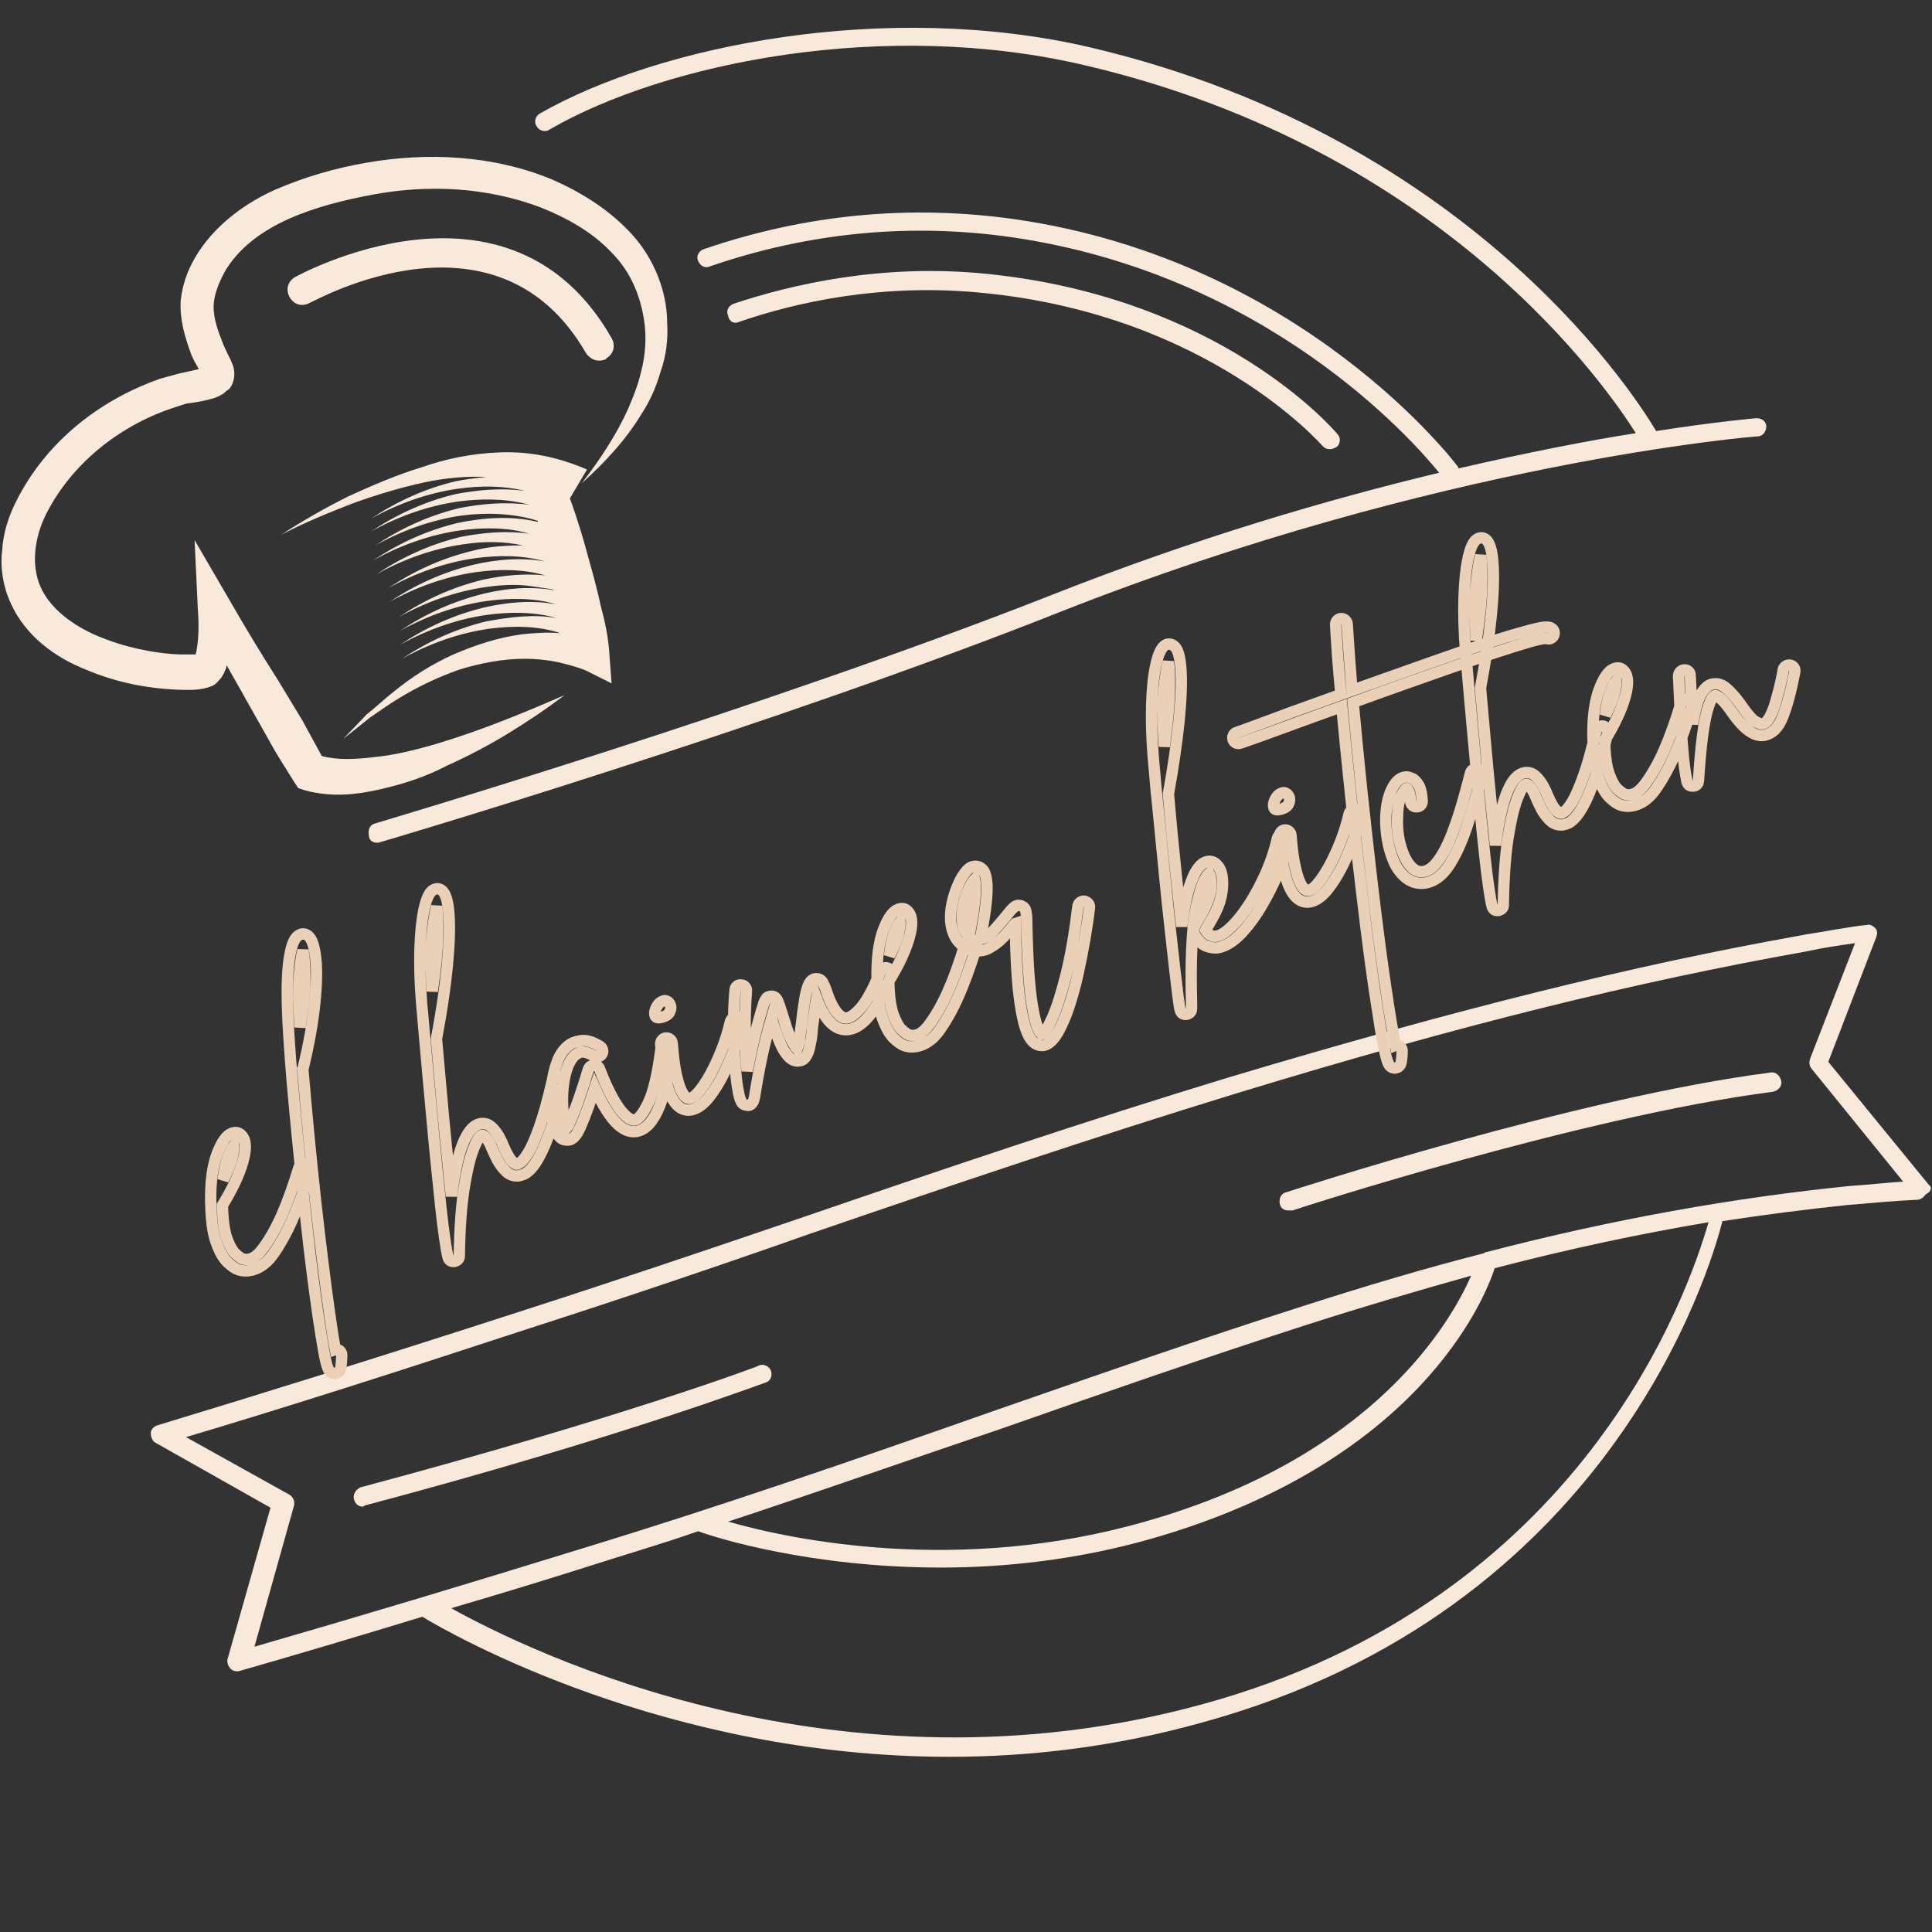 <svg xmlns="http://www.w3.org/2000/svg" xmlns:xlink="http://www.w3.org/1999/xlink" width="500" zoomAndPan="magnify" viewBox="0 0 375 375" height="500" preserveAspectRatio="xMidYMid meet" version="1.0"><rect x="0" y="0" width="375" height="375" fill="#333333" stroke="none"/><path fill="#f9e9db" d="M 374.379 229.969 L 354.871 206.102 L 364.207 181.824 C 364.418 181.199 364.418 180.578 364 180.164 C 363.586 179.746 362.965 179.332 362.34 179.539 C 359.645 179.746 353.211 180.992 350.305 181.406 L 349.266 181.613 C 316.684 187.426 282.652 195.934 238.863 209.008 C 210.848 217.516 182.625 227.062 155.438 236.402 C 137.797 242.422 119.328 248.645 101.273 254.457 C 73.051 263.59 51.051 270.438 30.508 276.664 C 29.883 276.871 29.262 277.492 29.262 278.113 C 29.262 278.738 29.469 279.566 30.09 279.984 L 52.504 292.641 L 44.203 321.902 C 43.996 322.527 44.203 323.148 44.617 323.77 C 45.031 324.188 45.449 324.395 45.863 324.395 C 46.07 324.395 46.277 324.395 46.277 324.395 C 57.898 321.074 69.73 317.547 81.973 313.809 C 87.785 317.336 129.289 340.996 184.285 340.996 C 199.641 340.996 216.242 339.129 233.258 334.355 C 312.328 312.773 331.836 246.777 334.324 237.023 C 342.418 235.781 350.512 234.742 358.398 233.91 C 363.172 233.496 367.738 233.082 372.094 232.875 C 372.719 232.875 373.34 232.461 373.754 231.836 C 375 231.215 375 230.383 374.379 229.969 Z M 233.258 330.828 C 162.699 350.125 102.52 320.449 87.574 312.148 C 96.086 309.66 105.008 306.961 114.141 304.055 C 121.195 301.773 128.457 299.699 135.516 297.207 C 138.836 298.453 157.305 304.262 182.625 304.262 C 194.867 304.262 208.98 302.809 223.504 298.66 C 274.973 283.926 288.047 252.59 290.121 246.156 C 304.441 242.422 318.137 239.516 331.629 237.23 C 327.684 250.93 307.141 310.695 233.258 330.828 Z M 141.324 295.34 C 158.965 289.527 176.605 283.305 193.828 277.492 C 213.336 270.645 233.676 263.59 253.598 257.156 C 264.598 253.625 275.18 250.516 285.555 247.609 C 281.613 256.531 266.879 282.68 222.262 295.34 C 186.152 305.715 153.57 298.867 141.324 295.34 Z M 359.227 230.176 C 336.609 232.461 313.156 236.609 288.461 243.043 C 288.254 243.043 288.254 243.043 288.047 243.25 C 276.633 246.156 264.805 249.684 252.559 253.625 C 232.43 260.059 212.301 267.117 192.586 273.965 C 166.645 283.094 139.664 292.434 113.102 300.527 C 90.273 307.582 69.52 313.809 49.391 319.621 L 57.07 292.227 C 57.277 291.398 56.863 290.566 56.238 290.152 L 36.109 278.945 C 55.617 273.133 76.371 266.492 102.934 257.777 C 120.988 251.965 139.457 245.742 157.098 239.516 C 184.285 230.176 212.508 220.629 240.316 212.121 C 283.895 198.84 317.723 190.539 350.305 184.727 L 351.344 184.52 C 353.211 184.105 356.945 183.484 360.059 183.066 L 351.344 205.48 C 351.133 206.102 351.133 206.727 351.551 207.348 L 369.398 229.348 C 366.078 229.555 362.758 229.969 359.227 230.176 Z M 359.227 230.176 " fill-opacity="1" fill-rule="nonzero"/><path fill="#f9e9db" d="M 73.051 163.559 C 73.258 163.559 73.465 163.559 73.465 163.559 C 74.293 163.352 149.418 141.148 205.867 118.734 C 279.539 89.68 340.551 84.699 341.172 84.699 C 342.211 84.699 342.832 83.664 342.832 82.832 C 342.832 81.797 342.004 81.172 340.965 81.172 C 340.758 81.172 333.496 81.797 321.457 83.664 C 318.969 79.512 287.426 27.008 211.469 9.16 C 172.039 0.031 128.043 8.746 104.801 22.027 C 103.969 22.441 103.555 23.688 104.18 24.52 C 104.594 25.348 105.84 25.762 106.668 25.141 C 129.289 12.066 172.039 3.559 210.641 12.688 C 280.574 29.082 312.121 75.57 317.516 84.078 C 308.176 85.531 296.555 87.812 283.066 90.926 C 283.066 90.926 283.066 90.926 283.066 90.719 C 282.859 90.305 252.973 50.668 197.148 42.574 C 176.812 39.668 156.477 41.535 136.551 48.383 C 135.516 48.797 135.102 49.836 135.516 50.668 C 135.93 51.703 136.969 52.117 137.797 51.703 C 157.098 45.062 177.02 43.195 196.734 46.102 C 245.918 53.363 274.141 85.324 279.332 91.758 C 257.746 96.945 232.223 104.414 204.828 115.207 C 148.59 137.414 73.465 159.617 72.84 159.824 C 71.805 160.031 71.391 161.07 71.598 162.109 C 71.598 163.145 72.426 163.559 73.051 163.559 Z M 73.051 163.559 " fill-opacity="1" fill-rule="nonzero"/><path fill="#f9e9db" d="M 143.402 62.496 C 154.191 58.758 171.211 54.816 191.133 56.891 C 234.711 61.25 256.504 86.359 256.711 86.566 C 257.125 86.984 257.539 87.191 258.164 87.191 C 258.578 87.191 258.992 86.984 259.406 86.777 C 260.238 86.152 260.238 84.906 259.617 84.285 C 258.785 83.246 236.789 57.723 191.547 53.156 C 171.211 51.082 153.57 55.23 142.363 58.969 C 141.324 59.383 140.91 60.418 141.324 61.25 C 141.531 62.496 142.57 62.91 143.402 62.496 Z M 143.402 62.496 " fill-opacity="1" fill-rule="nonzero"/><path fill="#f9e9db" d="M 122.648 45.477 C 118.289 40.703 112.895 37.383 107.293 34.895 C 95.879 30.121 83.012 29.5 71.18 31.574 C 65.164 32.609 59.352 34.273 53.543 36.762 C 47.938 39.254 42.336 43.195 38.602 48.797 C 36.73 51.703 35.488 54.609 35.07 58.344 C 34.863 62.078 35.902 65.402 36.941 68.305 C 37.355 69.551 37.977 70.59 38.602 71.625 C 37.77 71.832 36.941 72.043 35.902 72.25 C 34.863 72.457 34.035 72.664 33.41 72.871 C 32.582 73.078 31.961 73.285 31.129 73.492 C 19.301 77.645 8.922 85.738 3.113 97.359 C 1.66 100.266 0.621 103.379 0.414 106.906 C 0 110.227 0.621 113.961 2.074 117.074 C 4.98 123.508 10.793 127.66 16.602 129.941 C 22.414 132.43 28.637 133.676 34.863 133.883 C 36.316 133.883 37.977 134.09 40.262 133.469 C 40.883 133.262 41.711 133.055 42.336 132.223 C 42.75 131.809 42.957 131.602 43.164 131.188 C 43.371 130.77 43.582 130.562 43.582 130.355 C 43.789 129.941 43.996 129.527 43.996 129.109 C 45.242 131.395 46.484 133.469 47.73 135.75 L 52.297 143.844 C 53.75 146.543 55.41 149.035 57.07 151.73 L 57.898 152.977 L 59.145 153.391 C 64.539 154.844 69.312 154.223 73.879 153.184 C 78.445 152.145 82.805 150.695 86.746 148.617 C 90.898 146.75 94.84 144.676 98.574 142.395 C 102.309 140.109 106.047 137.621 109.574 134.922 C 101.48 138.449 93.387 141.77 85.086 144.262 C 80.934 145.504 76.785 146.543 72.633 146.957 C 69.105 147.375 65.578 147.582 62.465 146.75 C 61.219 144.469 59.977 142.184 58.73 139.902 L 53.957 132.016 C 50.637 126.828 47.523 121.641 44.41 116.246 L 37.77 104.832 L 38.391 118.113 C 38.602 120.809 38.602 123.715 38.184 126 C 38.184 126.414 37.977 126.828 37.977 127.035 C 37.355 127.035 36.316 127.035 35.07 127.035 C 29.676 126.828 24.074 125.582 19.094 123.508 C 14.113 121.434 9.754 118.113 7.887 113.961 C 6.02 109.812 6.641 104.414 8.922 99.852 C 13.695 90.305 22.828 82.832 33.203 79.305 L 35.07 78.684 C 35.695 78.473 36.316 78.266 36.73 78.266 C 38.184 78.059 39.637 77.852 41.711 77.23 C 42.129 77.023 42.75 76.812 43.371 76.398 C 43.582 76.191 43.996 75.777 44.41 75.57 C 44.824 75.152 45.031 74.738 45.242 74.117 C 45.656 72.871 45.449 71.625 45.242 71.004 C 44.824 69.965 44.824 69.965 44.617 69.551 C 43.996 68.305 43.371 67.062 42.957 65.816 C 41.922 63.324 41.297 60.836 41.504 58.758 C 41.711 56.684 42.75 54.195 43.996 52.117 C 49.598 43.402 61.219 39.875 72.219 37.801 C 83.219 35.723 94.633 36.348 105.008 40.289 C 110.195 42.363 114.969 45.062 118.703 49.008 C 122.441 52.742 124.516 57.723 125.137 63.117 C 125.762 68.512 124.309 73.91 122.027 79.098 C 119.742 84.285 116.422 89.266 112.895 93.832 C 117.254 89.887 121.402 85.531 124.516 80.344 C 126.176 77.852 127.422 74.945 128.25 72.043 C 129.289 69.137 129.703 65.816 129.496 62.703 C 129.496 56.684 127.008 50.25 122.648 45.477 Z M 122.648 45.477 " fill-opacity="1" fill-rule="nonzero"/><path fill="#f9e9db" d="M 96.914 87.812 C 91.52 88.02 86.539 89.059 81.766 90.719 C 76.992 92.172 72.219 94.246 67.652 96.32 C 63.09 98.605 58.73 101.094 54.578 103.793 C 58.938 101.512 63.504 99.641 68.277 97.773 C 72.84 96.113 77.613 94.66 82.387 93.625 C 86.332 92.793 90.48 92.379 94.426 92.586 C 92.348 92.793 90.48 93 88.406 93.418 C 82.387 94.871 76.992 97.359 72.012 100.68 C 77.199 97.773 83.012 95.699 88.82 94.871 C 93.18 94.246 97.746 94.246 101.895 95.285 C 97.328 94.66 92.766 95.078 88.406 95.906 C 82.387 97.359 76.992 99.852 72.012 103.172 C 77.199 100.266 83.012 98.191 88.82 97.359 C 93.387 96.738 98.367 96.738 102.727 97.98 C 98.16 97.359 93.594 97.773 89.238 98.605 C 83.219 100.059 77.824 102.547 72.84 105.867 C 78.031 102.961 83.84 100.887 89.652 100.059 C 94.633 99.434 99.82 99.641 104.387 101.094 C 104.387 101.094 104.387 101.094 104.387 101.301 C 99.199 100.059 93.801 100.473 88.82 101.512 C 82.805 102.961 77.406 105.453 72.426 108.773 C 77.613 105.867 83.426 103.793 89.238 102.961 C 93.801 102.34 98.574 102.34 102.727 103.586 C 98.16 102.961 93.801 103.379 89.445 104.207 C 83.426 105.66 78.031 108.152 73.051 111.473 C 78.238 108.566 84.047 106.492 89.859 105.66 C 93.801 105.039 97.746 105.039 101.48 105.867 C 98.16 105.867 94.84 106.074 91.727 106.906 C 85.707 108.359 80.312 110.848 75.332 114.168 C 80.52 111.266 86.332 109.188 92.141 108.359 C 96.707 107.734 101.48 107.734 105.84 108.98 C 101.066 108.152 96.5 108.566 91.934 109.605 C 85.918 111.055 80.52 113.547 75.539 116.867 C 80.727 113.961 86.539 111.887 92.348 111.055 C 96.914 110.434 101.48 110.434 105.84 111.68 C 101.688 111.266 97.746 111.68 93.801 112.508 C 87.785 113.961 82.387 116.453 77.406 119.773 C 82.598 116.867 88.406 114.793 94.219 113.961 C 97.121 113.547 100.027 113.34 102.934 113.754 C 104.387 113.961 105.84 114.168 107.082 114.375 C 107.293 114.375 107.5 114.586 107.707 114.586 C 102.934 113.754 98.367 114.168 94.008 115.207 C 87.992 116.66 82.598 119.148 77.613 122.469 C 82.805 119.566 88.613 117.488 94.426 116.66 C 98.992 116.035 103.762 116.035 107.914 117.281 C 103.141 116.453 98.574 116.867 94.008 117.906 C 87.992 119.355 82.598 121.848 77.613 125.168 C 82.805 122.262 88.613 120.188 94.426 119.355 C 98.992 118.734 103.762 118.734 108.121 119.98 C 103.555 119.148 98.992 119.773 94.426 120.602 C 88.406 122.055 83.012 124.547 78.031 127.867 C 83.219 124.961 89.027 122.887 94.84 122.055 C 99.406 121.434 104.387 121.434 108.742 122.887 C 108.742 122.887 108.535 122.887 108.535 122.887 C 106.047 122.676 103.762 122.887 101.48 123.094 C 96.707 123.715 92.348 125.168 87.992 127.035 C 83.84 128.902 79.898 131.395 76.371 134.301 C 74.504 135.75 73.051 137.203 71.184 138.656 L 66.617 143.43 L 71.805 139.281 C 73.672 138.035 75.332 136.789 77.406 135.543 C 81.145 133.262 85.086 131.395 89.238 129.941 C 93.387 128.695 97.539 127.867 101.895 127.867 C 103.973 127.867 106.047 128.074 108.121 128.488 C 109.988 128.902 112.273 129.527 113.727 130.148 L 118.707 132.641 L 118.289 127.035 C 118.082 123.715 117.461 120.809 116.629 117.695 C 116.008 114.793 115.176 111.68 114.348 108.773 C 113.309 104.832 112.066 100.68 110.613 96.738 L 113.934 91.133 C 107.707 88.438 102.102 87.605 96.914 87.812 Z M 96.914 87.812 " fill-opacity="1" fill-rule="nonzero"/><path fill="#f9e9db" d="M 113.723 68.512 C 114.555 69.758 116.008 70.383 117.461 69.758 C 117.668 69.758 117.668 69.758 117.668 69.551 C 119.121 68.723 119.535 67.062 118.703 65.609 C 98.781 30.742 57.691 53.57 57.277 53.777 C 55.824 54.609 55.41 56.27 56.238 57.723 C 57.07 59.176 58.73 59.59 60.184 58.758 C 61.637 58.137 96.5 38.629 113.723 68.512 Z M 113.723 68.512 " fill-opacity="1" fill-rule="nonzero"/><path fill="#f9e9db" d="M 250.07 234.949 C 249.238 234.949 248.617 234.535 248.41 233.703 C 248.203 232.668 248.617 231.629 249.652 231.422 C 250.277 231.215 306.309 212.953 343.664 208.18 C 344.699 207.973 345.531 208.801 345.738 209.84 C 345.945 210.875 345.117 211.707 344.078 211.914 C 307.141 216.688 251.312 234.742 250.898 234.949 C 250.277 234.949 250.07 234.949 250.07 234.949 Z M 250.07 234.949 " fill-opacity="1" fill-rule="nonzero"/><path fill="#f9e9db" d="M 70.352 292.434 C 69.52 292.434 68.898 291.812 68.691 290.98 C 68.484 289.945 69.105 289.113 69.938 288.699 C 119.742 275.418 147.137 265.25 147.344 265.039 C 148.172 264.625 149.418 265.25 149.625 266.078 C 150.043 267.117 149.418 268.152 148.59 268.359 C 148.383 268.359 120.781 278.945 70.766 292.227 C 70.559 292.434 70.559 292.434 70.352 292.434 Z M 70.352 292.434 " fill-opacity="1" fill-rule="nonzero"/><path stroke-linecap="butt" transform="matrix(0.711, -0.239, 0.239, 0.711, 26.875, 191.322)" fill="none" stroke-linejoin="miter" d="M 26.416 57.576 C 26.788 57.778 26.996 58.09 27.047 58.508 C 27.097 58.932 27.02 59.29 26.819 59.596 C 23.736 63.872 20.92 67.404 18.361 70.191 C 15.818 72.978 13.266 75.285 10.709 77.117 C 8.786 78.47 6.884 79.143 5 79.14 C 3.537 79.143 2.26 78.757 1.165 77.976 C 0.439 77.457 -0.275 76.524 -0.974 75.189 C -1.672 73.866 -2.051 71.941 -2.1 69.408 C -2.165 66.875 -1.54 63.551 -0.228 59.443 C -0.228 59.443 -0.232 59.42 -0.23 59.365 C 1.337 54.37 3.166 50.551 5.268 47.917 C 7.38 45.281 9.195 43.941 10.707 43.89 C 11.906 43.837 12.687 44.358 13.054 45.455 C 13.626 46.955 12.946 49.106 11.014 51.907 C 9.093 54.689 6.255 57.652 2.498 60.778 C 1.354 64.421 0.807 67.271 0.86 69.333 C 0.908 71.394 1.194 72.88 1.72 73.799 C 2.241 74.7 2.659 75.286 2.976 75.552 C 4.541 76.7 6.548 76.386 8.989 74.62 C 11.379 72.94 13.8 70.76 16.242 68.093 C 18.696 65.407 21.393 62.001 24.319 57.881 C 24.57 57.559 24.91 57.365 25.327 57.286 C 25.747 57.213 26.111 57.308 26.416 57.576 Z M 10.157 47.172 C 9.581 47.528 8.799 48.298 7.808 49.481 C 6.826 50.651 5.818 52.356 4.772 54.597 C 6.643 52.776 7.965 51.232 8.74 49.96 C 9.531 48.671 10.002 47.746 10.157 47.172 Z M 45.728 1.747 C 46.401 2.737 46.416 4.748 45.765 7.776 C 45.118 10.79 43.778 14.527 41.74 18.979 C 39.718 23.436 37.007 28.371 33.611 33.789 C 33.556 33.854 33.508 33.914 33.454 33.962 C 32.105 39.487 30.765 45.114 29.426 50.857 C 28.102 56.583 26.84 62.208 25.631 67.726 C 24.436 73.253 23.346 78.447 22.365 83.321 C 21.372 88.197 20.527 92.534 19.829 96.339 C 19.114 100.143 18.604 103.191 18.301 105.48 C 18.351 105.48 18.405 105.482 18.454 105.482 C 18.861 105.646 19.158 105.906 19.351 106.262 C 19.528 106.635 19.543 107.03 19.387 107.445 C 19.019 108.442 18.645 109.338 18.261 110.138 C 17.87 110.957 17.333 111.359 16.656 111.361 C 16.492 111.361 16.309 111.332 16.105 111.286 C 15.634 111.116 15.299 110.789 15.093 110.291 C 14.876 109.795 14.852 108.803 15.018 107.315 C 15.169 105.838 15.507 103.561 16.027 100.483 C 16.959 94.856 18.366 87.509 20.245 78.437 C 21.596 72.088 23.017 65.615 24.505 59.026 C 25.992 52.421 27.464 46.058 28.915 39.935 C 30.376 33.816 31.788 28.252 33.152 23.237 C 33.405 22.256 33.791 20.881 34.315 19.112 C 34.838 17.331 35.435 15.427 36.109 13.407 C 36.796 11.368 37.551 9.419 38.378 7.548 C 39.222 5.662 40.08 4.11 40.958 2.889 C 41.847 1.654 42.74 0.96 43.631 0.81 C 44.508 0.654 45.205 0.966 45.728 1.747 Z M 36.206 23.485 C 38.699 18.79 40.455 14.881 41.47 11.766 C 42.491 8.636 43.074 6.365 43.227 4.949 C 42.501 5.996 41.513 7.966 40.251 10.866 C 39.004 13.755 37.654 17.96 36.206 23.485 Z M 95.695 57.098 C 96.001 57.3 96.204 57.61 96.31 58.03 C 96.409 58.454 96.358 58.849 96.153 59.214 C 93.649 63.224 91.426 66.481 89.494 68.986 C 87.571 71.482 85.915 73.381 84.528 74.694 C 83.157 75.991 81.997 76.876 81.056 77.35 C 80.129 77.819 79.374 78.054 78.803 78.054 C 78.231 78.053 77.783 78.029 77.466 77.977 C 76.271 77.657 75.385 76.941 74.817 75.821 C 74.244 74.7 73.859 73.542 73.668 72.346 C 73.494 71.15 73.378 70.237 73.324 69.598 C 73.222 67.777 73.012 66.558 72.694 65.935 C 72.393 65.311 72.157 65.001 71.992 65 C 71.938 64.998 71.916 64.997 71.916 64.997 C 71.239 65 70.121 65.953 68.556 67.861 C 66.989 69.757 65.15 72.737 63.036 76.796 C 60.941 80.866 58.736 86.158 56.432 92.675 C 56.232 93.349 55.767 93.687 55.042 93.685 C 54.927 93.685 54.816 93.686 54.718 93.686 C 53.89 93.484 53.499 92.962 53.551 92.123 C 53.605 91.228 53.837 89.641 54.257 87.348 C 54.666 85.057 55.223 82.31 55.939 79.105 C 56.64 75.895 57.422 72.416 58.284 68.662 C 59.135 64.909 60.021 61.102 60.939 57.251 C 61.853 53.393 62.725 49.708 63.554 46.2 C 64.395 42.675 65.149 39.505 65.826 36.694 C 66.498 33.881 67.049 31.627 67.464 29.936 C 67.886 28.243 68.099 27.364 68.098 27.303 C 69.291 22.517 70.615 18.16 72.065 14.229 C 73.531 10.282 74.972 7.113 76.397 4.724 C 77.839 2.319 79.103 1.013 80.198 0.81 C 81.087 0.653 81.768 0.916 82.238 1.591 C 82.963 2.637 82.896 4.813 82.03 8.121 C 81.175 11.427 79.617 15.612 77.351 20.68 C 75.089 25.733 72.205 31.378 68.706 37.625 C 67.78 41.534 66.753 45.81 65.633 50.456 C 64.514 55.086 63.422 59.752 62.352 64.448 C 61.284 69.138 60.304 73.469 59.413 77.422 C 60.823 74.457 62.269 71.778 63.744 69.39 C 65.235 66.984 66.714 65.119 68.193 63.798 C 69.682 62.459 71.079 61.868 72.391 62.019 C 73.537 62.174 74.384 62.744 74.927 63.741 C 75.478 64.734 75.837 65.789 76.016 66.905 C 76.211 68.025 76.302 68.847 76.302 69.369 C 76.455 71.3 76.709 72.716 77.069 73.606 C 77.438 74.484 77.804 74.948 78.176 75.001 C 78.275 75.051 78.626 74.988 79.224 74.81 C 79.823 74.616 80.706 74.034 81.876 73.054 C 83.062 72.063 84.615 70.355 86.533 67.939 C 88.467 65.507 90.818 62.051 93.579 57.572 C 93.779 57.255 94.091 57.047 94.511 56.941 C 94.935 56.842 95.325 56.891 95.695 57.098 Z M 79.662 5.18 C 78.77 6.49 77.581 8.799 76.093 12.107 C 74.616 15.418 73.12 19.91 71.606 25.582 C 74.265 20.328 76.208 16.009 77.431 12.623 C 78.651 9.225 79.393 6.744 79.662 5.18 Z M 125.075 57.652 C 125.441 57.803 125.691 58.074 125.821 58.469 C 125.945 58.852 125.934 59.227 125.782 59.599 C 124.789 61.634 123.708 63.671 122.534 65.705 C 121.363 67.729 120.137 69.591 118.854 71.297 C 117.581 72.99 116.264 74.338 114.904 75.342 C 113.55 76.359 112.201 76.872 110.856 76.87 C 110.586 76.872 110.303 76.848 109.996 76.795 C 106.497 76.122 104.333 71.431 103.505 62.728 C 102.613 63.922 101.585 65.263 100.413 66.754 C 99.24 68.244 98.004 69.713 96.692 71.162 C 96.487 71.378 96.15 71.71 95.681 72.157 C 95.21 72.592 94.664 72.941 94.036 73.207 C 93.417 73.461 92.793 73.438 92.167 73.128 C 90.923 72.66 90.324 71.304 90.375 69.062 C 90.376 67.755 90.623 66.14 91.116 64.217 C 91.603 62.282 92.301 60.341 93.219 58.397 C 94.132 56.434 95.206 54.697 96.425 53.183 C 97.648 51.672 99.013 50.653 100.53 50.131 C 101.47 49.771 102.615 49.717 103.963 49.956 C 105.326 50.185 106.735 51.159 108.184 52.878 C 108.45 53.182 108.569 53.546 108.543 53.966 C 108.522 54.387 108.348 54.725 108.031 54.981 C 107.722 55.245 107.363 55.366 106.943 55.34 C 106.523 55.314 106.184 55.145 105.93 54.823 C 104.669 53.376 103.583 52.686 102.667 52.762 C 101.76 52.842 100.999 53.113 100.378 53.586 C 99.231 54.414 98.186 55.607 97.246 57.175 C 96.303 58.737 95.519 60.38 94.896 62.099 C 94.275 63.814 93.829 65.416 93.562 66.909 C 93.309 68.396 93.23 69.479 93.333 70.152 C 93.5 70.048 93.669 69.924 93.847 69.77 C 94.029 69.605 94.225 69.397 94.438 69.139 C 95.995 67.421 97.415 65.717 98.716 64.023 C 100.026 62.32 101.152 60.82 102.095 59.522 C 102.346 59.15 102.589 58.803 102.817 58.468 C 103.059 58.126 103.29 57.831 103.509 57.574 C 103.915 57.052 104.458 56.894 105.147 57.098 C 105.822 57.248 106.183 57.694 106.237 58.432 C 106.388 61.819 106.665 64.539 107.059 66.601 C 107.451 68.651 107.887 70.182 108.356 71.203 C 108.827 72.219 109.263 72.915 109.672 73.284 C 110.093 73.651 110.404 73.838 110.608 73.835 C 111.601 74.037 113.19 73.023 115.379 70.781 C 117.566 68.544 120.126 64.4 123.052 58.356 C 123.254 57.935 123.554 57.662 123.948 57.537 C 124.342 57.394 124.719 57.433 125.075 57.652 Z M 144.305 57.174 C 144.677 57.376 144.896 57.687 144.974 58.108 C 145.047 58.529 144.987 58.92 144.785 59.292 C 143.79 60.859 142.536 62.607 141.023 64.538 C 139.507 66.462 137.868 68.295 136.101 70.036 C 134.331 71.782 132.565 73.226 130.81 74.372 C 129.068 75.516 127.468 76.088 126.017 76.088 C 125.396 76.088 124.848 75.986 124.378 75.784 C 122.595 75.007 121.616 73.117 121.44 70.112 C 121.263 67.113 121.872 62.872 123.273 57.403 C 123.372 56.996 123.607 56.691 123.978 56.486 C 124.347 56.27 124.718 56.213 125.085 56.315 C 125.492 56.413 125.796 56.653 126.002 57.019 C 126.218 57.389 126.272 57.753 126.173 58.11 C 125.332 61.443 124.81 64.086 124.606 66.045 C 124.403 68.005 124.367 69.482 124.494 70.476 C 124.62 71.458 124.811 72.115 125.068 72.46 C 125.332 72.802 125.493 72.977 125.543 72.977 C 126.215 73.281 127.202 73.058 128.499 72.308 C 129.811 71.546 131.277 70.423 132.889 68.949 C 134.506 67.46 136.133 65.744 137.778 63.797 C 139.421 61.839 140.898 59.786 142.205 57.649 C 142.462 57.279 142.779 57.056 143.161 56.981 C 143.555 56.905 143.935 56.967 144.305 57.174 Z M 125.849 50.911 C 124.816 50.86 124.285 50.561 124.244 50.014 C 124.22 49.467 124.457 48.909 124.953 48.334 C 125.447 47.764 125.957 47.376 126.476 47.171 C 127.319 46.905 127.928 46.956 128.311 47.322 C 128.708 47.692 128.889 48.165 128.861 48.738 C 128.84 49.308 128.576 49.829 128.083 50.3 C 127.584 50.77 126.839 50.975 125.849 50.911 Z M 185.271 57.48 C 185.588 57.746 185.758 58.089 185.786 58.511 C 185.81 58.931 185.688 59.291 185.421 59.597 C 178.806 67.361 173.567 70.515 169.714 69.064 C 166.95 68.019 165.47 64.712 165.269 59.138 C 164.696 60.17 164.078 61.353 163.414 62.69 C 162.766 64.01 162.231 65.094 161.811 65.931 C 161.506 66.708 161.196 67.417 160.878 68.051 C 160.57 68.673 160.285 69.193 160.017 69.597 C 159.866 69.914 159.589 70.376 159.196 70.975 C 158.802 71.573 158.308 72.094 157.707 72.54 C 157.108 72.981 156.421 73.096 155.647 72.88 C 154.704 72.628 153.996 71.939 153.527 70.819 C 153.058 69.7 152.771 68.477 152.667 67.156 C 152.567 65.82 152.516 64.731 152.518 63.891 C 152.514 63.219 152.519 62.566 152.514 61.944 C 152.515 61.323 152.543 60.75 152.592 60.228 C 150.774 62.836 149.03 65.536 147.361 68.321 C 145.698 71.107 143.919 74.301 142.038 77.899 C 141.415 79.096 140.741 79.693 140.015 79.696 C 139.746 79.694 139.509 79.614 139.307 79.447 C 139.039 79.346 138.806 79.174 138.6 78.934 C 138.387 78.703 138.263 78.238 138.241 77.538 C 138.213 76.836 138.323 75.758 138.563 74.294 C 138.792 72.832 139.244 70.803 139.921 68.206 C 140.706 65.025 141.636 61.87 142.706 58.741 C 143.773 55.605 144.857 52.793 145.948 50.303 C 146.101 49.882 146.378 49.596 146.771 49.442 C 147.166 49.279 147.544 49.301 147.899 49.52 C 148.315 49.671 148.591 49.945 148.716 50.339 C 148.857 50.722 148.846 51.097 148.678 51.464 C 147.282 54.747 146.012 58.177 144.879 61.753 C 143.762 65.317 142.891 68.426 142.264 71.089 C 143.882 68.226 145.472 65.558 147.039 63.09 C 148.605 60.611 150.244 58.19 151.959 55.838 C 152.128 55.631 152.402 55.355 152.782 54.994 C 153.18 54.628 153.714 54.544 154.387 54.749 C 155.062 55.014 155.437 55.514 155.513 56.238 C 155.604 56.961 155.62 58.186 155.571 59.901 C 155.571 60.489 155.557 61.116 155.534 61.79 C 155.504 62.467 155.493 63.167 155.491 63.891 C 155.492 65.458 155.595 66.734 155.799 67.727 C 156.004 68.719 156.186 69.401 156.353 69.771 C 156.452 69.656 156.596 69.473 156.77 69.218 C 156.949 68.949 157.172 68.612 157.44 68.207 C 157.642 67.836 157.886 67.341 158.167 66.716 C 158.459 66.094 158.787 65.413 159.157 64.675 C 160.518 61.759 161.628 59.522 162.479 57.957 C 163.347 56.391 164.091 55.323 164.714 54.747 C 165.335 54.175 165.988 53.967 166.661 54.122 C 167.502 54.333 167.981 54.852 168.109 55.664 C 168.24 56.467 168.301 57.103 168.301 57.575 C 168.249 60.015 168.446 61.993 168.891 63.511 C 169.338 65.025 169.977 65.933 170.803 66.238 C 171.744 66.61 173.246 66.198 175.303 65 C 177.366 63.804 179.988 61.351 183.168 57.651 C 183.425 57.331 183.763 57.159 184.183 57.135 C 184.603 57.112 184.967 57.223 185.271 57.48 Z M 208.32 57.573 C 208.692 57.775 208.9 58.087 208.95 58.511 C 209.002 58.929 208.93 59.29 208.721 59.599 C 205.645 63.872 202.825 67.401 200.27 70.19 C 197.722 72.976 195.169 75.287 192.612 77.119 C 190.691 78.468 188.788 79.14 186.907 79.145 C 185.446 79.142 184.164 78.754 183.068 77.979 C 182.343 77.454 181.633 76.528 180.934 75.194 C 180.231 73.869 179.858 71.941 179.805 69.406 C 179.745 66.874 180.367 63.556 181.674 59.445 C 181.674 59.445 181.678 59.419 181.678 59.37 C 183.241 54.367 185.076 50.55 187.172 47.915 C 189.285 45.279 191.099 43.939 192.616 43.889 C 193.81 43.835 194.596 44.358 194.963 45.454 C 195.535 46.955 194.855 49.105 192.918 51.904 C 190.996 54.692 188.159 57.65 184.406 60.783 C 183.263 64.421 182.716 67.27 182.765 69.331 C 182.818 71.393 183.103 72.879 183.624 73.797 C 184.144 74.703 184.568 75.285 184.885 75.551 C 186.45 76.699 188.45 76.389 190.898 74.619 C 193.288 72.94 195.708 70.765 198.147 68.091 C 200.605 65.407 203.295 62.004 206.223 57.878 C 206.477 57.563 206.814 57.363 207.236 57.285 C 207.656 57.212 208.015 57.306 208.32 57.573 Z M 192.061 47.17 C 191.49 47.527 190.704 48.296 189.712 49.479 C 188.735 50.65 187.72 52.358 186.676 54.595 C 188.547 52.774 189.87 51.23 190.649 49.959 C 191.439 48.675 191.906 47.744 192.061 47.17 Z M 238.974 57.248 C 239.341 57.465 239.6 57.772 239.754 58.165 C 239.906 58.546 239.883 58.923 239.676 59.293 C 238.688 61.428 237.474 63.827 236.035 66.486 C 234.61 69.134 233.087 71.797 231.473 74.485 C 229.854 77.172 228.211 79.619 226.548 81.834 C 224.879 84.048 223.263 85.845 221.696 87.235 C 220.135 88.622 218.727 89.313 217.478 89.316 C 217.111 89.313 216.77 89.231 216.451 89.069 C 215.357 88.662 214.636 87.672 214.293 86.111 C 213.963 84.544 214.004 82.299 214.425 79.369 C 215.149 74.117 217.08 66.666 220.212 57.021 C 220.158 57.019 220.12 57.034 220.095 57.059 C 220.07 57.083 220.032 57.098 219.983 57.098 C 218.936 57.823 217.682 58.576 216.222 59.371 C 214.769 60.146 213.264 60.666 211.697 60.93 C 210.131 61.189 208.643 60.842 207.228 59.904 C 205.259 58.505 204.245 56.553 204.194 54.063 C 204.132 51.553 205.066 48.811 207.002 45.836 C 207.627 44.893 208.446 43.849 209.464 42.703 C 210.48 41.561 211.553 40.675 212.67 40.051 C 213.792 39.428 214.795 39.403 215.684 39.977 C 216.143 40.231 216.488 40.676 216.718 41.314 C 216.96 41.934 216.947 42.903 216.676 44.213 C 216.425 45.513 215.801 47.254 214.806 49.442 C 213.828 51.629 212.345 54.466 210.363 57.953 C 211.559 58.108 212.899 57.768 214.39 56.946 C 215.876 56.105 217.195 55.324 218.342 54.594 C 219.432 53.868 220.343 53.334 221.067 52.995 C 221.805 52.65 222.486 52.714 223.109 53.182 C 223.686 53.657 223.915 54.234 223.799 54.92 C 223.698 55.595 223.596 56.11 223.493 56.466 C 221.777 61.889 220.446 66.398 219.503 69.999 C 218.575 73.588 217.938 76.474 217.596 78.667 C 217.252 80.864 217.08 82.516 217.08 83.609 C 217.08 84.703 217.154 85.415 217.306 85.746 C 217.477 86.089 217.558 86.287 217.558 86.337 C 218.182 86.442 219.466 85.435 221.415 83.321 C 223.373 81.21 225.706 78.034 228.418 73.797 C 231.129 69.55 233.971 64.291 236.951 58.035 C 237.153 57.614 237.444 57.338 237.828 57.209 C 238.222 57.083 238.602 57.096 238.974 57.248 Z M 207.463 51.943 C 207.155 53.037 207.066 53.936 207.194 54.633 C 207.321 55.335 207.517 55.896 207.782 56.315 C 209.451 53.398 210.71 51.03 211.564 49.213 C 212.427 47.382 213.013 45.969 213.319 44.979 C 213.638 43.982 213.823 43.285 213.872 42.879 C 213.303 43.182 212.58 43.779 211.719 44.671 C 210.863 45.548 210.03 46.619 209.216 47.878 C 208.417 49.126 207.829 50.478 207.463 51.943 Z M 293.532 57.404 C 293.849 57.62 294.06 57.939 294.161 58.357 C 294.265 58.766 294.21 59.127 294.01 59.444 C 292.712 61.585 291.03 63.821 288.973 66.162 C 286.909 68.506 284.702 70.703 282.347 72.768 C 280.005 74.826 277.665 76.506 275.325 77.807 C 272.982 79.117 270.871 79.775 268.986 79.772 C 268.568 79.774 268.176 79.747 267.821 79.693 C 266.979 79.531 266.09 79.072 265.15 78.321 C 264.222 77.569 263.573 76.23 263.204 74.292 C 263.098 73.773 263.228 73.305 263.585 72.898 C 263.957 72.479 264.533 71.926 265.319 71.24 C 265.945 70.72 266.634 70.094 267.384 69.368 C 268.145 68.641 268.864 67.861 269.542 67.023 C 270.585 65.621 271.259 64.337 271.566 63.165 C 271.881 61.985 271.99 61.154 271.89 60.686 C 271.621 60.798 271.093 61.192 270.305 61.867 C 269.527 62.545 268.489 63.899 267.193 65.935 C 265.625 68.276 264.232 70.896 263.012 73.799 C 261.793 76.686 260.656 79.639 259.614 82.651 C 258.573 85.68 257.63 88.578 256.789 91.339 L 256.406 92.425 C 256.192 93.111 255.718 93.457 254.994 93.455 C 254.895 93.455 254.817 93.456 254.768 93.456 C 253.877 93.294 253.456 92.767 253.508 91.894 C 253.507 91.471 253.704 90.284 254.1 88.324 C 254.493 86.373 255.014 83.878 255.664 80.821 C 256.314 77.781 257.047 74.395 257.857 70.667 C 258.662 66.938 259.512 63.107 260.418 59.175 C 261.334 55.23 262.221 51.369 263.088 47.588 C 263.952 43.813 264.748 40.338 265.474 37.17 C 265.524 37.055 265.552 36.921 265.549 36.767 C 266.49 32.863 267.225 29.813 267.748 27.626 C 268.94 22.828 270.265 18.466 271.717 14.53 C 273.178 10.598 274.628 7.449 276.067 5.086 C 277.505 2.707 278.797 1.384 279.942 1.115 C 280.77 0.96 281.442 1.247 281.967 1.973 C 282.704 2.968 282.638 5.106 281.775 8.387 C 280.907 11.667 279.332 15.841 277.044 20.907 C 274.749 25.96 271.886 31.607 268.451 37.859 C 267.661 41.088 266.824 44.62 265.929 48.452 C 265.053 52.278 264.169 56.179 263.277 60.149 C 262.401 64.108 261.568 67.888 260.779 71.486 C 261.351 70.228 261.961 68.988 262.609 67.766 C 263.273 66.545 263.944 65.385 264.614 64.292 C 267.579 59.696 270.132 57.483 272.269 57.648 C 273.361 57.752 274.119 58.325 274.542 59.369 C 275.064 60.463 275.061 61.907 274.541 63.699 C 274.018 65.496 273.137 67.233 271.89 68.912 C 271.149 69.839 270.359 70.7 269.522 71.49 C 268.694 72.266 267.941 72.936 267.269 73.512 C 267.114 73.663 266.944 73.826 266.752 73.986 C 266.574 74.141 266.437 74.27 266.331 74.372 C 266.538 75.261 266.847 75.859 267.266 76.165 C 267.687 76.483 268.054 76.667 268.355 76.719 C 269.512 76.921 271.038 76.567 272.935 75.65 C 274.845 74.744 276.91 73.411 279.122 71.638 C 281.338 69.873 283.534 67.804 285.727 65.437 C 287.913 63.057 289.816 60.538 291.432 57.878 C 291.639 57.508 291.949 57.288 292.366 57.209 C 292.786 57.136 293.178 57.197 293.532 57.404 Z M 279.312 5.503 C 278.423 6.803 277.231 9.105 275.743 12.413 C 274.266 15.724 272.796 20.219 271.332 25.909 C 273.942 20.638 275.858 16.315 277.081 12.929 C 278.303 9.543 279.043 7.067 279.312 5.503 Z M 313.234 57.173 C 313.606 57.375 313.825 57.685 313.903 58.107 C 313.981 58.529 313.914 58.924 313.713 59.291 C 312.719 60.857 311.465 62.606 309.951 64.541 C 308.436 66.461 306.797 68.294 305.028 70.039 C 303.26 71.78 301.499 73.226 299.739 74.37 C 297.997 75.514 296.402 76.088 294.951 76.088 C 294.325 76.086 293.777 75.984 293.307 75.782 C 291.529 75.008 290.549 73.117 290.367 70.116 C 290.192 67.111 290.799 62.875 292.202 57.401 C 292.301 56.995 292.541 56.691 292.907 56.484 C 293.276 56.268 293.647 56.211 294.014 56.313 C 294.419 56.416 294.725 56.651 294.929 57.022 C 295.147 57.387 295.206 57.753 295.102 58.108 C 294.261 61.441 293.742 64.091 293.539 66.05 C 293.335 68.01 293.294 69.485 293.423 70.474 C 293.549 71.456 293.743 72.12 293.995 72.464 C 294.264 72.807 294.422 72.976 294.471 72.976 C 295.149 73.281 296.131 73.056 297.433 72.308 C 298.74 71.544 300.204 70.427 301.823 68.949 C 303.44 67.46 305.067 65.744 306.707 63.796 C 308.35 61.837 309.825 59.789 311.134 57.647 C 311.389 57.282 311.706 57.059 312.09 56.98 C 312.484 56.904 312.867 56.972 313.234 57.173 Z M 294.778 50.91 C 293.745 50.859 293.213 50.564 293.173 50.012 C 293.148 49.465 293.386 48.908 293.88 48.338 C 294.376 47.763 294.886 47.374 295.41 47.171 C 296.248 46.904 296.857 46.955 297.238 47.325 C 297.635 47.695 297.818 48.163 297.795 48.738 C 297.767 49.311 297.51 49.829 297.01 50.304 C 296.516 50.775 295.773 50.975 294.778 50.91 Z M 376.092 28.869 C 376.348 29.186 376.449 29.555 376.397 29.972 C 376.346 30.383 376.146 30.717 375.786 30.986 C 375.15 31.404 374.543 31.381 373.971 30.908 C 373.296 30.643 371.749 30.457 369.315 30.357 C 366.899 30.253 363.864 30.193 360.212 30.167 C 356.572 30.14 352.562 30.152 348.187 30.202 C 343.811 30.256 339.311 30.319 334.691 30.395 C 330.087 30.472 325.62 30.567 321.295 30.683 C 319.677 37.447 317.978 44.811 316.197 52.763 C 314.431 60.703 312.684 68.764 310.968 76.947 C 308.727 87.684 306.996 96.498 305.778 103.381 C 304.542 110.268 303.746 115.243 303.389 118.31 C 303.49 118.306 303.59 118.334 303.694 118.385 C 304.115 118.489 304.401 118.733 304.553 119.131 C 304.707 119.523 304.706 119.902 304.553 120.274 C 304.247 121.149 303.901 121.967 303.505 122.718 C 303.11 123.481 302.576 123.862 301.9 123.86 C 301.746 123.863 301.563 123.834 301.349 123.784 C 300.62 123.517 300.222 122.954 300.145 122.087 C 300.069 121.237 300.133 120.05 300.335 118.535 C 300.538 116.35 301.01 113.201 301.745 109.09 C 302.373 105.235 303.177 100.725 304.174 95.559 C 305.163 90.402 306.308 84.748 307.606 78.59 C 309.324 70.255 311.097 61.971 312.913 53.734 C 314.745 45.503 316.494 37.843 318.165 30.756 C 315.658 30.808 313.283 30.86 311.041 30.908 C 308.803 30.962 306.775 31.01 304.955 31.062 C 301.453 31.164 298.411 31.239 295.81 31.292 C 293.204 31.343 291.35 31.367 290.256 31.367 C 289.838 31.369 289.489 31.23 289.21 30.949 C 288.914 30.652 288.767 30.306 288.767 29.899 C 288.771 29.477 288.916 29.13 289.208 28.849 C 289.489 28.554 289.84 28.408 290.257 28.411 C 291.35 28.411 293.189 28.37 295.775 28.296 C 298.346 28.216 301.378 28.121 304.879 28.008 C 307.374 27.958 309.787 27.908 312.129 27.856 C 314.488 27.803 316.758 27.754 318.945 27.705 C 319.723 24.367 320.486 21.233 321.235 18.292 C 321.998 15.34 322.721 12.637 323.393 10.182 C 323.508 9.776 323.743 9.47 324.098 9.265 C 324.467 9.049 324.838 8.992 325.205 9.094 C 325.612 9.192 325.917 9.427 326.122 9.798 C 326.338 10.168 326.395 10.555 326.297 10.962 C 325.046 15.607 323.616 21.16 321.999 27.628 C 330.129 27.475 337.087 27.36 342.861 27.282 C 348.651 27.192 353.501 27.149 357.403 27.149 C 361.312 27.146 364.474 27.205 366.891 27.321 C 369.324 27.426 371.16 27.538 372.408 27.667 C 373.669 27.789 374.561 27.963 375.081 28.182 C 375.601 28.385 375.936 28.613 376.092 28.869 Z M 346.385 57.249 C 346.691 57.467 346.897 57.784 346.998 58.203 C 347.114 58.61 347.035 58.974 346.769 59.291 C 344.272 63.149 341.801 66.719 339.345 69.997 C 336.898 73.284 334.489 75.935 332.109 77.959 C 329.743 79.992 327.437 81.013 325.201 81.013 C 324.728 81.013 324.257 80.959 323.79 80.862 C 321.915 80.44 320.487 79.344 319.494 77.575 C 318.706 76.178 318.247 74.556 318.12 72.71 C 317.992 70.854 318.085 68.962 318.407 67.042 C 318.713 65.106 319.176 63.306 319.797 61.641 C 320.843 58.762 322.159 56.55 323.749 54.997 C 325.341 53.434 326.841 52.878 328.253 53.337 C 328.507 53.401 328.881 53.642 329.382 54.064 C 329.879 54.467 330.252 55.17 330.506 56.162 C 330.772 57.153 330.647 58.584 330.126 60.458 C 330.024 60.874 329.801 61.195 329.459 61.41 C 329.116 61.613 328.739 61.656 328.331 61.546 C 327.909 61.443 327.591 61.215 327.376 60.857 C 327.171 60.485 327.124 60.118 327.221 59.749 C 327.543 58.5 327.662 57.606 327.588 57.059 C 327.509 56.51 327.416 56.215 327.303 56.161 C 327.098 56.163 326.498 56.593 325.508 57.458 C 324.513 58.31 323.552 60.069 322.625 62.725 C 321.681 65.171 321.173 67.66 321.096 70.19 C 321.019 72.719 321.372 74.69 322.149 76.089 C 322.666 77.082 323.425 77.684 324.418 77.903 C 325.815 78.208 327.404 77.716 329.172 76.431 C 330.953 75.157 332.74 73.439 334.534 71.279 C 336.339 69.117 338.093 66.811 339.784 64.369 C 341.475 61.91 342.97 59.671 344.266 57.651 C 344.483 57.334 344.796 57.121 345.203 57.021 C 345.622 56.92 346.02 56.994 346.385 57.249 Z M 380.713 57.095 C 381.017 57.301 381.22 57.612 381.321 58.03 C 381.422 58.449 381.371 58.844 381.169 59.216 C 378.66 63.224 376.442 66.483 374.506 68.986 C 372.588 71.483 370.932 73.382 369.544 74.696 C 368.169 75.991 367.013 76.877 366.069 77.345 C 365.141 77.819 364.391 78.055 363.819 78.055 C 363.248 78.055 362.8 78.031 362.482 77.979 C 361.287 77.659 360.403 76.938 359.829 75.821 C 359.255 74.7 358.875 73.544 358.684 72.348 C 358.505 71.15 358.391 70.232 358.34 69.599 C 358.239 67.779 358.03 66.555 357.71 65.936 C 357.404 65.311 357.17 64.996 357.003 65 C 356.954 65 356.928 64.997 356.928 64.997 C 356.256 65.001 355.133 65.953 353.567 67.861 C 352.005 69.758 350.168 72.734 348.054 76.792 C 345.952 80.866 343.752 86.159 341.448 92.676 C 341.244 93.349 340.778 93.687 340.054 93.685 C 339.943 93.686 339.833 93.688 339.729 93.686 C 338.901 93.484 338.517 92.959 338.569 92.119 C 338.616 91.228 338.855 89.638 339.274 87.35 C 339.682 85.059 340.239 82.311 340.95 79.105 C 341.652 75.895 342.433 72.416 343.301 68.663 C 344.152 64.911 345.038 61.104 345.95 57.251 C 346.869 53.395 347.742 49.709 348.568 46.196 C 349.407 42.675 350.165 39.507 350.838 36.694 C 351.515 33.883 352.06 31.627 352.48 29.938 C 352.902 28.244 353.11 27.364 353.109 27.303 C 354.307 22.519 355.632 18.161 357.083 14.226 C 358.542 10.282 359.988 7.115 361.415 4.721 C 362.85 2.319 364.119 1.015 365.21 0.81 C 366.103 0.655 366.784 0.917 367.255 1.592 C 367.981 2.634 367.907 4.813 367.046 8.122 C 366.191 11.429 364.634 15.614 362.369 20.677 C 360.102 25.728 357.221 31.38 353.722 37.627 C 352.791 41.534 351.769 45.812 350.651 50.453 C 349.531 55.087 348.435 59.747 347.365 64.443 C 346.295 69.138 345.317 73.464 344.429 77.424 C 345.839 74.459 347.285 71.78 348.76 69.391 C 350.246 66.984 351.731 65.121 353.206 63.793 C 354.694 62.459 356.095 61.87 357.408 62.02 C 358.548 62.174 359.395 62.744 359.945 63.738 C 360.491 64.729 360.855 65.786 361.033 66.906 C 361.222 68.025 361.319 68.849 361.319 69.371 C 361.471 71.302 361.725 72.718 362.08 73.606 C 362.45 74.484 362.82 74.949 363.188 75.001 C 363.291 75.053 363.642 74.99 364.236 74.81 C 364.839 74.618 365.722 74.036 366.893 73.056 C 368.075 72.058 369.627 70.355 371.551 67.936 C 373.484 65.509 375.829 62.051 378.59 57.573 C 378.795 57.257 379.109 57.044 379.527 56.943 C 379.946 56.842 380.341 56.893 380.713 57.095 Z M 364.678 5.182 C 363.786 6.492 362.597 8.801 361.11 12.108 C 359.632 15.419 358.138 19.906 356.622 25.584 C 359.281 20.33 361.225 16.011 362.447 12.625 C 363.668 9.227 364.41 6.746 364.678 5.182 Z M 403.753 57.575 C 404.12 57.776 404.333 58.089 404.385 58.508 C 404.434 58.931 404.358 59.29 404.156 59.596 C 401.073 63.872 398.257 67.403 395.698 70.191 C 393.155 72.978 390.603 75.284 388.045 77.121 C 386.124 78.469 384.221 79.142 382.337 79.14 C 380.874 79.142 379.592 78.755 378.503 77.976 C 377.776 77.456 377.061 76.529 376.363 75.189 C 375.666 73.866 375.286 71.941 375.238 69.408 C 375.173 66.875 375.795 63.556 377.109 59.442 C 377.109 59.442 377.106 59.419 377.106 59.37 C 378.674 54.369 380.504 50.55 382.605 47.916 C 384.718 45.281 386.532 43.941 388.044 43.889 C 389.238 43.835 390.024 44.358 390.391 45.454 C 390.963 46.955 390.283 49.106 388.351 51.906 C 386.429 54.694 383.592 57.652 379.836 60.778 C 378.691 64.421 378.144 67.271 378.193 69.331 C 378.246 71.393 378.531 72.88 379.052 73.797 C 379.578 74.7 379.996 75.286 380.313 75.552 C 381.878 76.699 383.885 76.386 386.326 74.619 C 388.716 72.94 391.136 70.765 393.579 68.092 C 396.033 65.407 398.725 61.999 401.651 57.879 C 401.907 57.558 402.242 57.363 402.664 57.286 C 403.084 57.213 403.448 57.308 403.753 57.575 Z M 387.489 47.17 C 386.918 47.528 386.137 48.298 385.145 49.481 C 384.163 50.65 383.15 52.354 382.109 54.597 C 383.98 52.776 385.303 51.232 386.077 49.959 C 386.867 48.675 387.339 47.746 387.489 47.17 Z M 431.595 57.573 C 431.955 57.777 432.183 58.079 432.282 58.469 C 432.4 58.855 432.346 59.227 432.134 59.596 C 429.688 63.922 427.484 67.252 425.526 69.577 C 423.58 71.895 421.588 72.916 419.554 72.655 C 416.943 72.348 414.884 69.533 413.367 64.214 C 412.845 62.499 412.388 61.263 411.996 60.515 C 411.611 59.748 411.302 59.281 411.06 59.101 C 410.828 58.908 410.667 58.815 410.563 58.813 C 410.41 58.761 410.099 58.92 409.628 59.289 C 409.156 59.647 408.477 60.457 407.585 61.718 C 406.71 62.962 405.612 64.9 404.302 67.537 C 403.002 70.171 401.414 73.78 399.531 78.361 C 399.277 78.985 398.838 79.293 398.217 79.293 C 398.046 79.296 397.917 79.269 397.814 79.218 C 396.936 79.016 396.549 78.468 396.646 77.577 C 396.904 75.438 397.374 72.964 398.063 70.152 C 398.735 67.339 399.473 64.477 400.273 61.564 C 401.089 58.635 401.834 56.028 402.507 53.737 C 402.66 53.217 402.801 52.732 402.929 52.286 C 403.067 51.843 403.189 51.417 403.289 51.006 C 403.445 50.591 403.706 50.289 404.074 50.11 C 404.44 49.92 404.807 49.874 405.163 49.977 C 405.579 50.079 405.895 50.317 406.096 50.681 C 406.313 51.051 406.339 51.445 406.175 51.867 C 406.072 52.272 405.955 52.7 405.827 53.146 C 405.704 53.594 405.564 54.074 405.411 54.594 C 405.04 55.942 404.622 57.428 404.149 59.044 C 403.677 60.66 403.207 62.299 402.739 63.966 C 404.52 60.636 406.035 58.421 407.279 57.322 C 408.526 56.231 409.673 55.711 410.717 55.76 C 412.18 55.873 413.324 56.687 414.154 58.203 C 414.99 59.704 415.699 61.449 416.268 63.432 C 417.047 66.145 417.772 67.862 418.445 68.589 C 419.134 69.315 419.629 69.674 419.937 69.673 C 420.624 69.789 421.415 69.413 422.322 68.547 C 423.234 67.684 424.146 66.59 425.048 65.266 C 425.966 63.943 426.825 62.633 427.626 61.331 C 428.44 60.023 429.059 58.951 429.48 58.109 C 429.682 57.753 429.996 57.524 430.414 57.423 C 430.833 57.306 431.228 57.356 431.595 57.573 Z M 431.595 57.573 " stroke="#e9d0b6" stroke-width="2.932" stroke-opacity="1" stroke-miterlimit="4"/></svg>